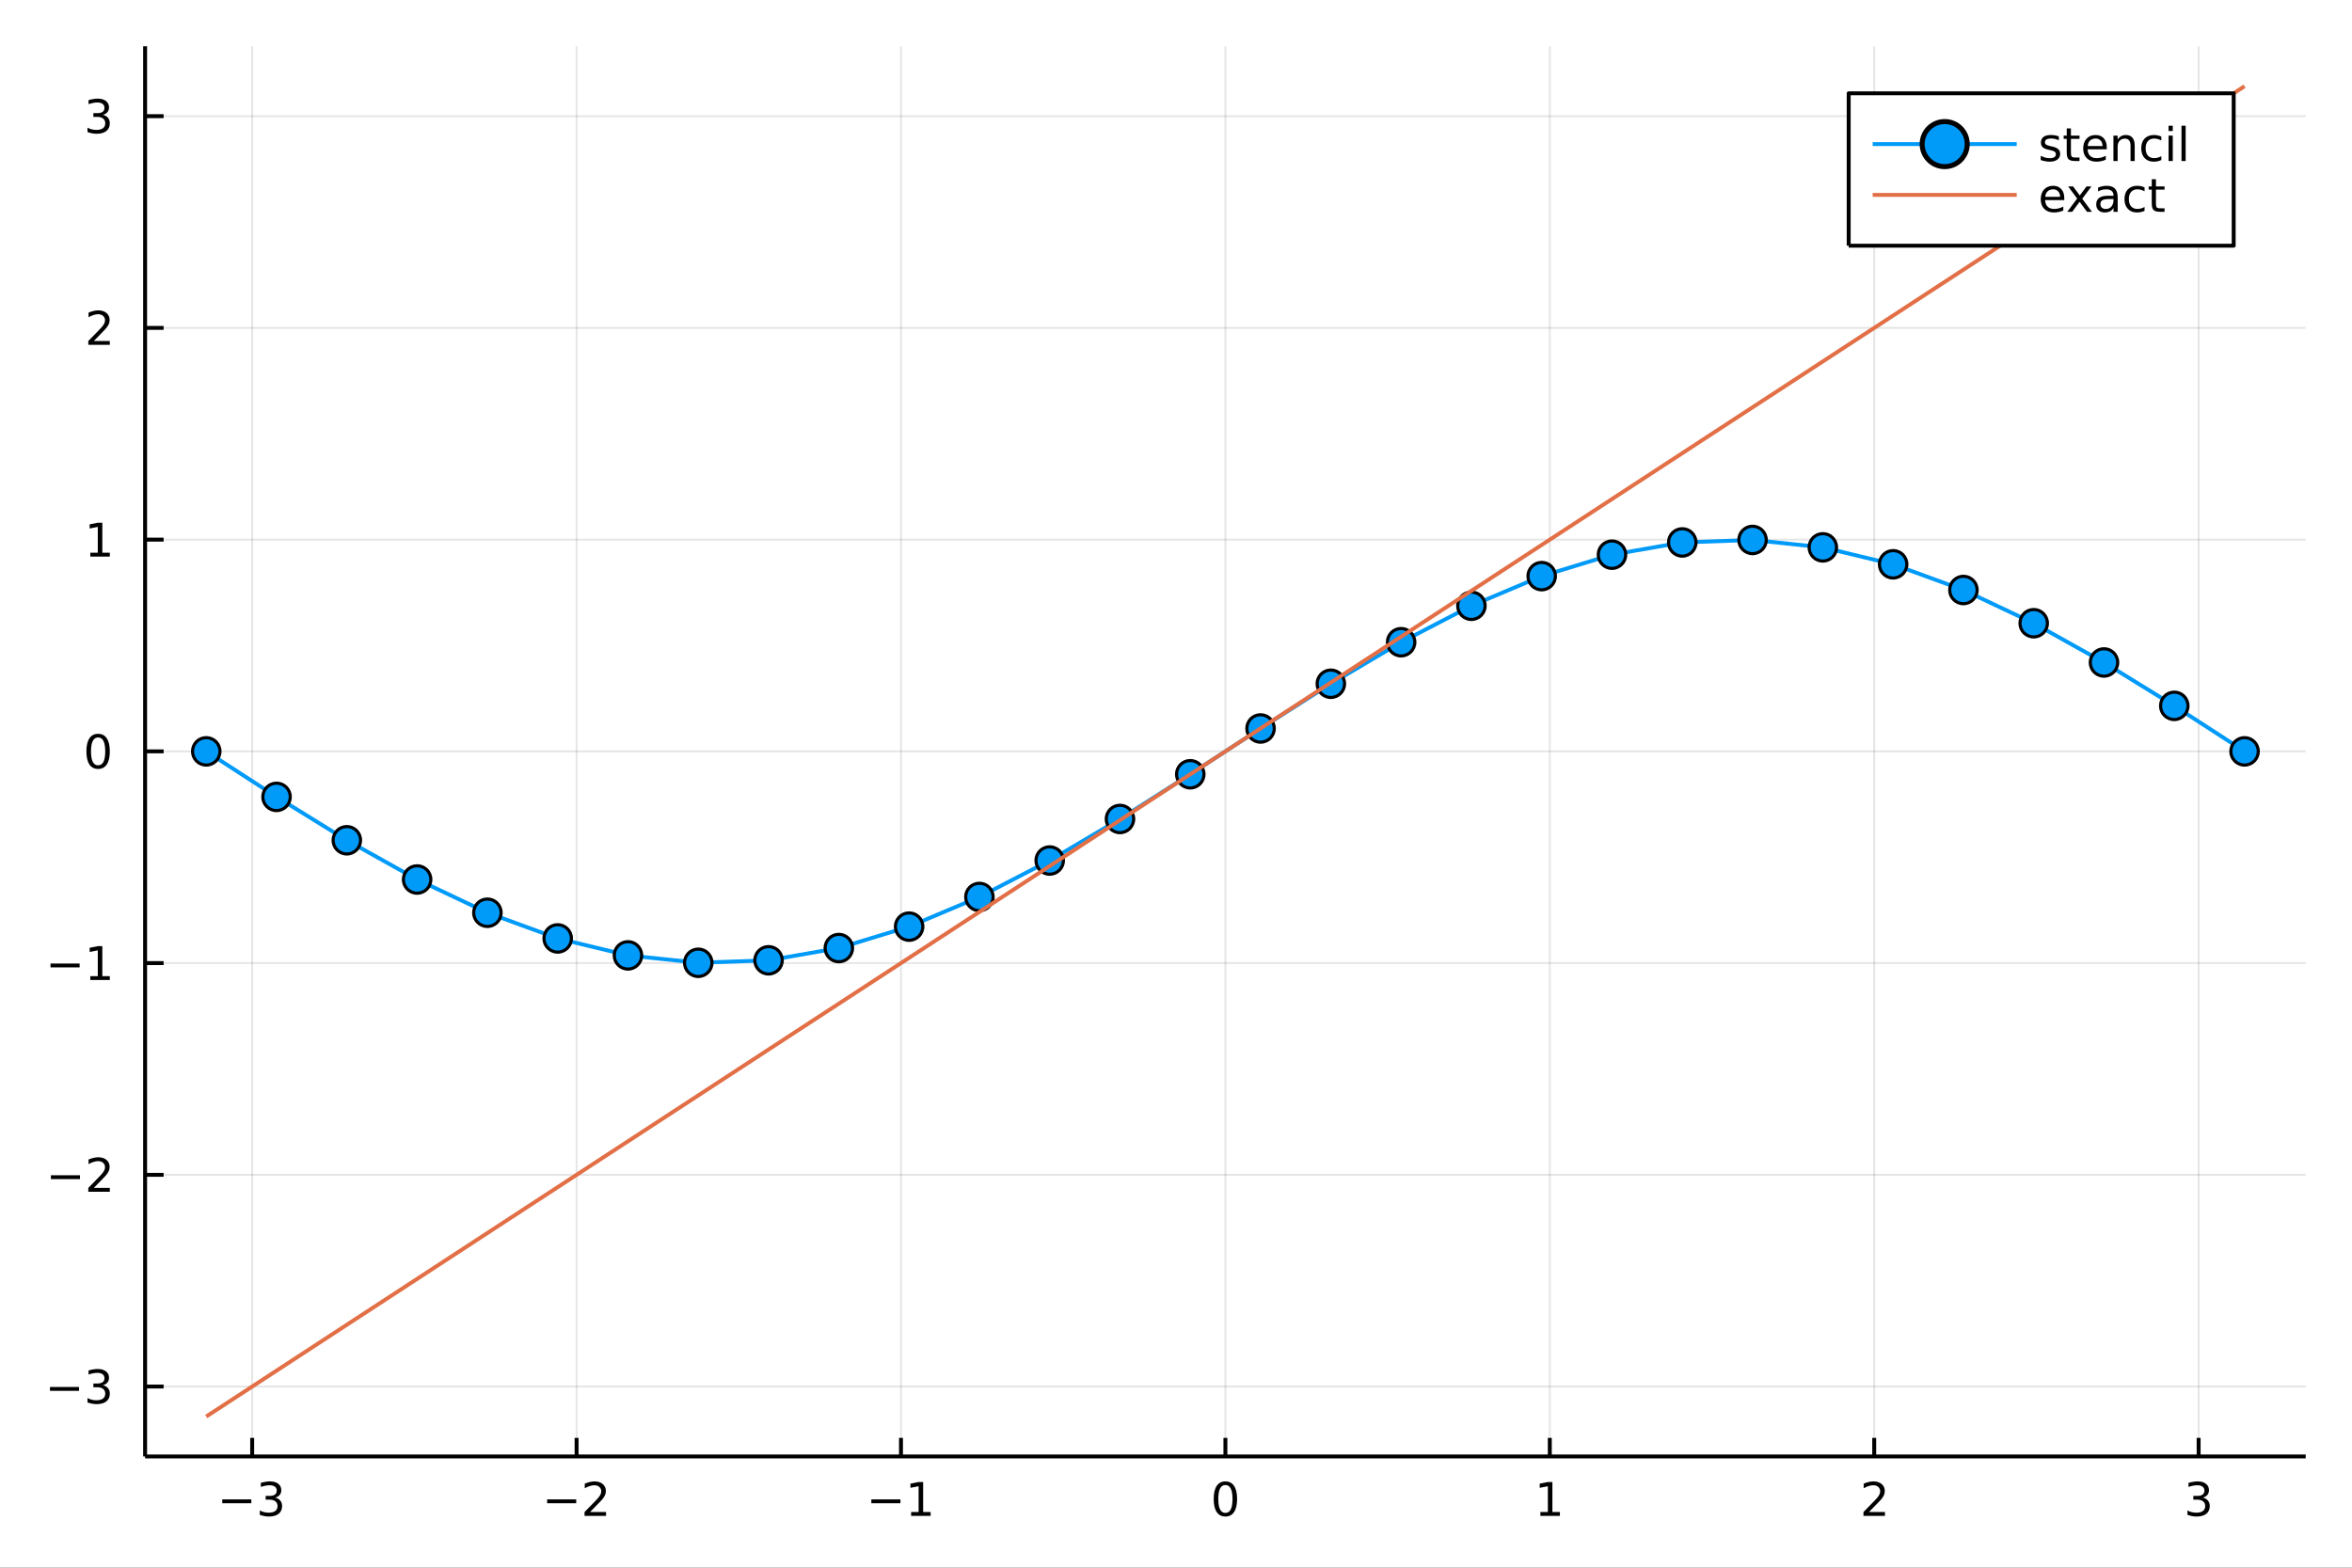 <?xml version="1.0" encoding="utf-8"?>
<svg xmlns="http://www.w3.org/2000/svg" xmlns:xlink="http://www.w3.org/1999/xlink" width="600" height="400" viewBox="0 0 2400 1600">
<rect x="0" y="0" width="2400" height="1600" fill="#333333" stroke="none"/>
<defs>
  <clipPath id="clip500">
    <rect x="0" y="0" width="2400" height="1600"/>
  </clipPath>
</defs>
<path clip-path="url(#clip500)" d="
M0 1600 L2400 1600 L2400 0 L0 0  Z
  " fill="#ffffff" fill-rule="evenodd" fill-opacity="1"/>
<defs>
  <clipPath id="clip501">
    <rect x="480" y="0" width="1681" height="1600"/>
  </clipPath>
</defs>
<path clip-path="url(#clip500)" d="
M148.057 1486.45 L2352.76 1486.45 L2352.76 47.244 L148.057 47.244  Z
  " fill="#ffffff" fill-rule="evenodd" fill-opacity="1"/>
<defs>
  <clipPath id="clip502">
    <rect x="148" y="47" width="2206" height="1440"/>
  </clipPath>
</defs>
<polyline clip-path="url(#clip502)" style="stroke:#000000; stroke-linecap:butt; stroke-linejoin:round; stroke-width:2; stroke-opacity:0.1; fill:none" points="
  257.325,1486.45 257.325,47.244 
  "/>
<polyline clip-path="url(#clip502)" style="stroke:#000000; stroke-linecap:butt; stroke-linejoin:round; stroke-width:2; stroke-opacity:0.1; fill:none" points="
  588.352,1486.45 588.352,47.244 
  "/>
<polyline clip-path="url(#clip502)" style="stroke:#000000; stroke-linecap:butt; stroke-linejoin:round; stroke-width:2; stroke-opacity:0.1; fill:none" points="
  919.379,1486.45 919.379,47.244 
  "/>
<polyline clip-path="url(#clip502)" style="stroke:#000000; stroke-linecap:butt; stroke-linejoin:round; stroke-width:2; stroke-opacity:0.1; fill:none" points="
  1250.41,1486.45 1250.41,47.244 
  "/>
<polyline clip-path="url(#clip502)" style="stroke:#000000; stroke-linecap:butt; stroke-linejoin:round; stroke-width:2; stroke-opacity:0.1; fill:none" points="
  1581.43,1486.45 1581.43,47.244 
  "/>
<polyline clip-path="url(#clip502)" style="stroke:#000000; stroke-linecap:butt; stroke-linejoin:round; stroke-width:2; stroke-opacity:0.1; fill:none" points="
  1912.46,1486.45 1912.46,47.244 
  "/>
<polyline clip-path="url(#clip502)" style="stroke:#000000; stroke-linecap:butt; stroke-linejoin:round; stroke-width:2; stroke-opacity:0.1; fill:none" points="
  2243.49,1486.45 2243.49,47.244 
  "/>
<polyline clip-path="url(#clip500)" style="stroke:#000000; stroke-linecap:butt; stroke-linejoin:round; stroke-width:4; stroke-opacity:1; fill:none" points="
  148.057,1486.45 2352.76,1486.45 
  "/>
<polyline clip-path="url(#clip500)" style="stroke:#000000; stroke-linecap:butt; stroke-linejoin:round; stroke-width:4; stroke-opacity:1; fill:none" points="
  257.325,1486.45 257.325,1467.55 
  "/>
<polyline clip-path="url(#clip500)" style="stroke:#000000; stroke-linecap:butt; stroke-linejoin:round; stroke-width:4; stroke-opacity:1; fill:none" points="
  588.352,1486.45 588.352,1467.55 
  "/>
<polyline clip-path="url(#clip500)" style="stroke:#000000; stroke-linecap:butt; stroke-linejoin:round; stroke-width:4; stroke-opacity:1; fill:none" points="
  919.379,1486.45 919.379,1467.55 
  "/>
<polyline clip-path="url(#clip500)" style="stroke:#000000; stroke-linecap:butt; stroke-linejoin:round; stroke-width:4; stroke-opacity:1; fill:none" points="
  1250.41,1486.45 1250.41,1467.55 
  "/>
<polyline clip-path="url(#clip500)" style="stroke:#000000; stroke-linecap:butt; stroke-linejoin:round; stroke-width:4; stroke-opacity:1; fill:none" points="
  1581.43,1486.45 1581.43,1467.55 
  "/>
<polyline clip-path="url(#clip500)" style="stroke:#000000; stroke-linecap:butt; stroke-linejoin:round; stroke-width:4; stroke-opacity:1; fill:none" points="
  1912.46,1486.45 1912.46,1467.55 
  "/>
<polyline clip-path="url(#clip500)" style="stroke:#000000; stroke-linecap:butt; stroke-linejoin:round; stroke-width:4; stroke-opacity:1; fill:none" points="
  2243.49,1486.45 2243.49,1467.55 
  "/>
<path clip-path="url(#clip500)" d="M226.793 1530.29 L256.468 1530.29 L256.468 1534.23 L226.793 1534.23 L226.793 1530.29 Z" fill="#000000" fill-rule="evenodd" fill-opacity="1" /><path clip-path="url(#clip500)" d="M280.727 1528.49 Q284.084 1529.2 285.959 1531.47 Q287.857 1533.74 287.857 1537.07 Q287.857 1542.19 284.339 1544.99 Q280.82 1547.79 274.339 1547.79 Q272.163 1547.79 269.848 1547.35 Q267.556 1546.93 265.103 1546.08 L265.103 1541.56 Q267.047 1542.7 269.362 1543.28 Q271.677 1543.86 274.2 1543.86 Q278.598 1543.86 280.889 1542.12 Q283.204 1540.38 283.204 1537.07 Q283.204 1534.02 281.052 1532.31 Q278.922 1530.57 275.102 1530.57 L271.075 1530.57 L271.075 1526.73 L275.288 1526.73 Q278.737 1526.73 280.565 1525.36 Q282.394 1523.97 282.394 1521.38 Q282.394 1518.72 280.496 1517.31 Q278.621 1515.87 275.102 1515.87 Q273.181 1515.87 270.982 1516.29 Q268.783 1516.7 266.144 1517.58 L266.144 1513.42 Q268.806 1512.68 271.121 1512.31 Q273.459 1511.93 275.519 1511.93 Q280.843 1511.93 283.945 1514.37 Q287.047 1516.77 287.047 1520.89 Q287.047 1523.76 285.403 1525.75 Q283.76 1527.72 280.727 1528.49 Z" fill="#000000" fill-rule="evenodd" fill-opacity="1" /><path clip-path="url(#clip500)" d="M558.294 1530.29 L587.97 1530.29 L587.97 1534.23 L558.294 1534.23 L558.294 1530.29 Z" fill="#000000" fill-rule="evenodd" fill-opacity="1" /><path clip-path="url(#clip500)" d="M602.09 1543.18 L618.41 1543.18 L618.41 1547.12 L596.465 1547.12 L596.465 1543.18 Q599.127 1540.43 603.711 1535.8 Q608.317 1531.15 609.498 1529.81 Q611.743 1527.28 612.623 1525.55 Q613.525 1523.79 613.525 1522.1 Q613.525 1519.34 611.581 1517.61 Q609.66 1515.87 606.558 1515.87 Q604.359 1515.87 601.905 1516.63 Q599.475 1517.4 596.697 1518.95 L596.697 1514.23 Q599.521 1513.09 601.975 1512.51 Q604.428 1511.93 606.465 1511.93 Q611.836 1511.93 615.03 1514.62 Q618.224 1517.31 618.224 1521.8 Q618.224 1523.93 617.414 1525.85 Q616.627 1527.74 614.521 1530.34 Q613.942 1531.01 610.84 1534.23 Q607.738 1537.42 602.09 1543.18 Z" fill="#000000" fill-rule="evenodd" fill-opacity="1" /><path clip-path="url(#clip500)" d="M889.136 1530.29 L918.812 1530.29 L918.812 1534.23 L889.136 1534.23 L889.136 1530.29 Z" fill="#000000" fill-rule="evenodd" fill-opacity="1" /><path clip-path="url(#clip500)" d="M929.715 1543.18 L937.354 1543.18 L937.354 1516.82 L929.043 1518.49 L929.043 1514.23 L937.307 1512.56 L941.983 1512.56 L941.983 1543.18 L949.622 1543.18 L949.622 1547.12 L929.715 1547.12 L929.715 1543.18 Z" fill="#000000" fill-rule="evenodd" fill-opacity="1" /><path clip-path="url(#clip500)" d="M1250.41 1515.64 Q1246.8 1515.64 1244.97 1519.2 Q1243.16 1522.75 1243.16 1529.87 Q1243.16 1536.98 1244.97 1540.55 Q1246.8 1544.09 1250.41 1544.09 Q1254.04 1544.09 1255.85 1540.55 Q1257.67 1536.98 1257.67 1529.87 Q1257.67 1522.75 1255.85 1519.2 Q1254.04 1515.64 1250.41 1515.64 M1250.41 1511.93 Q1256.22 1511.93 1259.27 1516.54 Q1262.35 1521.12 1262.35 1529.87 Q1262.35 1538.6 1259.27 1543.21 Q1256.22 1547.79 1250.41 1547.79 Q1244.6 1547.79 1241.52 1543.21 Q1238.46 1538.6 1238.46 1529.87 Q1238.46 1521.12 1241.52 1516.54 Q1244.6 1511.93 1250.41 1511.93 Z" fill="#000000" fill-rule="evenodd" fill-opacity="1" /><path clip-path="url(#clip500)" d="M1571.82 1543.18 L1579.45 1543.18 L1579.45 1516.82 L1571.14 1518.49 L1571.14 1514.23 L1579.41 1512.56 L1584.08 1512.56 L1584.08 1543.18 L1591.72 1543.18 L1591.72 1547.12 L1571.82 1547.12 L1571.82 1543.18 Z" fill="#000000" fill-rule="evenodd" fill-opacity="1" /><path clip-path="url(#clip500)" d="M1907.11 1543.18 L1923.43 1543.18 L1923.43 1547.12 L1901.49 1547.12 L1901.49 1543.18 Q1904.15 1540.43 1908.73 1535.8 Q1913.34 1531.15 1914.52 1529.81 Q1916.77 1527.28 1917.65 1525.55 Q1918.55 1523.79 1918.55 1522.1 Q1918.55 1519.34 1916.6 1517.61 Q1914.68 1515.87 1911.58 1515.87 Q1909.38 1515.87 1906.93 1516.63 Q1904.5 1517.4 1901.72 1518.95 L1901.72 1514.23 Q1904.54 1513.09 1907 1512.51 Q1909.45 1511.93 1911.49 1511.93 Q1916.86 1511.93 1920.05 1514.62 Q1923.25 1517.31 1923.25 1521.8 Q1923.25 1523.93 1922.44 1525.85 Q1921.65 1527.74 1919.54 1530.34 Q1918.97 1531.01 1915.86 1534.23 Q1912.76 1537.42 1907.11 1543.18 Z" fill="#000000" fill-rule="evenodd" fill-opacity="1" /><path clip-path="url(#clip500)" d="M2247.74 1528.49 Q2251.09 1529.2 2252.97 1531.47 Q2254.86 1533.74 2254.86 1537.07 Q2254.86 1542.19 2251.35 1544.99 Q2247.83 1547.79 2241.35 1547.79 Q2239.17 1547.79 2236.86 1547.35 Q2234.56 1546.93 2232.11 1546.08 L2232.11 1541.56 Q2234.05 1542.7 2236.37 1543.28 Q2238.68 1543.86 2241.21 1543.86 Q2245.61 1543.86 2247.9 1542.12 Q2250.21 1540.38 2250.21 1537.07 Q2250.21 1534.02 2248.06 1532.31 Q2245.93 1530.57 2242.11 1530.57 L2238.08 1530.57 L2238.08 1526.73 L2242.3 1526.73 Q2245.74 1526.73 2247.57 1525.36 Q2249.4 1523.97 2249.4 1521.38 Q2249.4 1518.72 2247.5 1517.31 Q2245.63 1515.87 2242.11 1515.87 Q2240.19 1515.87 2237.99 1516.29 Q2235.79 1516.7 2233.15 1517.58 L2233.15 1513.42 Q2235.81 1512.68 2238.13 1512.31 Q2240.47 1511.93 2242.53 1511.93 Q2247.85 1511.93 2250.95 1514.37 Q2254.05 1516.77 2254.05 1520.89 Q2254.05 1523.76 2252.41 1525.75 Q2250.77 1527.72 2247.74 1528.49 Z" fill="#000000" fill-rule="evenodd" fill-opacity="1" /><polyline clip-path="url(#clip502)" style="stroke:#000000; stroke-linecap:butt; stroke-linejoin:round; stroke-width:2; stroke-opacity:0.1; fill:none" points="
  148.057,1415.12 2352.76,1415.12 
  "/>
<polyline clip-path="url(#clip502)" style="stroke:#000000; stroke-linecap:butt; stroke-linejoin:round; stroke-width:2; stroke-opacity:0.1; fill:none" points="
  148.057,1199.03 2352.76,1199.03 
  "/>
<polyline clip-path="url(#clip502)" style="stroke:#000000; stroke-linecap:butt; stroke-linejoin:round; stroke-width:2; stroke-opacity:0.1; fill:none" points="
  148.057,982.937 2352.76,982.937 
  "/>
<polyline clip-path="url(#clip502)" style="stroke:#000000; stroke-linecap:butt; stroke-linejoin:round; stroke-width:2; stroke-opacity:0.1; fill:none" points="
  148.057,766.846 2352.76,766.846 
  "/>
<polyline clip-path="url(#clip502)" style="stroke:#000000; stroke-linecap:butt; stroke-linejoin:round; stroke-width:2; stroke-opacity:0.1; fill:none" points="
  148.057,550.755 2352.76,550.755 
  "/>
<polyline clip-path="url(#clip502)" style="stroke:#000000; stroke-linecap:butt; stroke-linejoin:round; stroke-width:2; stroke-opacity:0.1; fill:none" points="
  148.057,334.664 2352.76,334.664 
  "/>
<polyline clip-path="url(#clip502)" style="stroke:#000000; stroke-linecap:butt; stroke-linejoin:round; stroke-width:2; stroke-opacity:0.1; fill:none" points="
  148.057,118.573 2352.76,118.573 
  "/>
<polyline clip-path="url(#clip500)" style="stroke:#000000; stroke-linecap:butt; stroke-linejoin:round; stroke-width:4; stroke-opacity:1; fill:none" points="
  148.057,1486.45 148.057,47.244 
  "/>
<polyline clip-path="url(#clip500)" style="stroke:#000000; stroke-linecap:butt; stroke-linejoin:round; stroke-width:4; stroke-opacity:1; fill:none" points="
  148.057,1415.12 166.954,1415.12 
  "/>
<polyline clip-path="url(#clip500)" style="stroke:#000000; stroke-linecap:butt; stroke-linejoin:round; stroke-width:4; stroke-opacity:1; fill:none" points="
  148.057,1199.03 166.954,1199.03 
  "/>
<polyline clip-path="url(#clip500)" style="stroke:#000000; stroke-linecap:butt; stroke-linejoin:round; stroke-width:4; stroke-opacity:1; fill:none" points="
  148.057,982.937 166.954,982.937 
  "/>
<polyline clip-path="url(#clip500)" style="stroke:#000000; stroke-linecap:butt; stroke-linejoin:round; stroke-width:4; stroke-opacity:1; fill:none" points="
  148.057,766.846 166.954,766.846 
  "/>
<polyline clip-path="url(#clip500)" style="stroke:#000000; stroke-linecap:butt; stroke-linejoin:round; stroke-width:4; stroke-opacity:1; fill:none" points="
  148.057,550.755 166.954,550.755 
  "/>
<polyline clip-path="url(#clip500)" style="stroke:#000000; stroke-linecap:butt; stroke-linejoin:round; stroke-width:4; stroke-opacity:1; fill:none" points="
  148.057,334.664 166.954,334.664 
  "/>
<polyline clip-path="url(#clip500)" style="stroke:#000000; stroke-linecap:butt; stroke-linejoin:round; stroke-width:4; stroke-opacity:1; fill:none" points="
  148.057,118.573 166.954,118.573 
  "/>
<path clip-path="url(#clip500)" d="M50.992 1415.57 L80.668 1415.57 L80.668 1419.51 L50.992 1419.51 L50.992 1415.57 Z" fill="#000000" fill-rule="evenodd" fill-opacity="1" /><path clip-path="url(#clip500)" d="M104.927 1413.76 Q108.283 1414.48 110.158 1416.75 Q112.057 1419.02 112.057 1422.35 Q112.057 1427.47 108.538 1430.27 Q105.02 1433.07 98.538 1433.07 Q96.362 1433.07 94.047 1432.63 Q91.756 1432.21 89.302 1431.36 L89.302 1426.84 Q91.246 1427.98 93.561 1428.56 Q95.876 1429.13 98.399 1429.13 Q102.797 1429.13 105.089 1427.4 Q107.404 1425.66 107.404 1422.35 Q107.404 1419.3 105.251 1417.58 Q103.121 1415.85 99.302 1415.85 L95.274 1415.85 L95.274 1412.01 L99.487 1412.01 Q102.936 1412.01 104.765 1410.64 Q106.594 1409.25 106.594 1406.66 Q106.594 1404 104.696 1402.58 Q102.821 1401.15 99.302 1401.15 Q97.381 1401.15 95.182 1401.57 Q92.983 1401.98 90.344 1402.86 L90.344 1398.7 Q93.006 1397.95 95.321 1397.58 Q97.659 1397.21 99.719 1397.21 Q105.043 1397.21 108.145 1399.64 Q111.246 1402.05 111.246 1406.17 Q111.246 1409.04 109.603 1411.03 Q107.959 1413 104.927 1413.76 Z" fill="#000000" fill-rule="evenodd" fill-opacity="1" /><path clip-path="url(#clip500)" d="M51.941 1199.48 L81.617 1199.48 L81.617 1203.41 L51.941 1203.41 L51.941 1199.48 Z" fill="#000000" fill-rule="evenodd" fill-opacity="1" /><path clip-path="url(#clip500)" d="M95.737 1212.37 L112.057 1212.37 L112.057 1216.31 L90.112 1216.31 L90.112 1212.37 Q92.774 1209.62 97.358 1204.99 Q101.964 1200.34 103.145 1198.99 Q105.39 1196.47 106.27 1194.73 Q107.172 1192.97 107.172 1191.28 Q107.172 1188.53 105.228 1186.79 Q103.307 1185.06 100.205 1185.06 Q98.006 1185.06 95.552 1185.82 Q93.121 1186.59 90.344 1188.14 L90.344 1183.41 Q93.168 1182.28 95.621 1181.7 Q98.075 1181.12 100.112 1181.12 Q105.483 1181.12 108.677 1183.81 Q111.871 1186.49 111.871 1190.98 Q111.871 1193.11 111.061 1195.03 Q110.274 1196.93 108.168 1199.53 Q107.589 1200.2 104.487 1203.41 Q101.385 1206.61 95.737 1212.37 Z" fill="#000000" fill-rule="evenodd" fill-opacity="1" /><path clip-path="url(#clip500)" d="M51.571 983.388 L81.247 983.388 L81.247 987.323 L51.571 987.323 L51.571 983.388 Z" fill="#000000" fill-rule="evenodd" fill-opacity="1" /><path clip-path="url(#clip500)" d="M92.149 996.282 L99.788 996.282 L99.788 969.916 L91.478 971.583 L91.478 967.324 L99.742 965.657 L104.418 965.657 L104.418 996.282 L112.057 996.282 L112.057 1000.22 L92.149 1000.22 L92.149 996.282 Z" fill="#000000" fill-rule="evenodd" fill-opacity="1" /><path clip-path="url(#clip500)" d="M100.112 752.645 Q96.501 752.645 94.672 756.209 Q92.867 759.751 92.867 766.881 Q92.867 773.987 94.672 777.552 Q96.501 781.094 100.112 781.094 Q103.746 781.094 105.552 777.552 Q107.381 773.987 107.381 766.881 Q107.381 759.751 105.552 756.209 Q103.746 752.645 100.112 752.645 M100.112 748.941 Q105.922 748.941 108.978 753.547 Q112.057 758.131 112.057 766.881 Q112.057 775.608 108.978 780.214 Q105.922 784.797 100.112 784.797 Q94.302 784.797 91.223 780.214 Q88.168 775.608 88.168 766.881 Q88.168 758.131 91.223 753.547 Q94.302 748.941 100.112 748.941 Z" fill="#000000" fill-rule="evenodd" fill-opacity="1" /><path clip-path="url(#clip500)" d="M92.149 564.1 L99.788 564.1 L99.788 537.734 L91.478 539.401 L91.478 535.142 L99.742 533.475 L104.418 533.475 L104.418 564.1 L112.057 564.1 L112.057 568.035 L92.149 568.035 L92.149 564.1 Z" fill="#000000" fill-rule="evenodd" fill-opacity="1" /><path clip-path="url(#clip500)" d="M95.737 348.009 L112.057 348.009 L112.057 351.944 L90.112 351.944 L90.112 348.009 Q92.774 345.254 97.358 340.625 Q101.964 335.972 103.145 334.629 Q105.39 332.106 106.27 330.37 Q107.172 328.611 107.172 326.921 Q107.172 324.166 105.228 322.43 Q103.307 320.694 100.205 320.694 Q98.006 320.694 95.552 321.458 Q93.121 322.222 90.344 323.773 L90.344 319.051 Q93.168 317.917 95.621 317.338 Q98.075 316.759 100.112 316.759 Q105.483 316.759 108.677 319.444 Q111.871 322.129 111.871 326.62 Q111.871 328.75 111.061 330.671 Q110.274 332.569 108.168 335.162 Q107.589 335.833 104.487 339.051 Q101.385 342.245 95.737 348.009 Z" fill="#000000" fill-rule="evenodd" fill-opacity="1" /><path clip-path="url(#clip500)" d="M104.927 117.219 Q108.283 117.937 110.158 120.205 Q112.057 122.474 112.057 125.807 Q112.057 130.923 108.538 133.724 Q105.02 136.524 98.538 136.524 Q96.362 136.524 94.047 136.085 Q91.756 135.668 89.302 134.812 L89.302 130.298 Q91.246 131.432 93.561 132.011 Q95.876 132.589 98.399 132.589 Q102.797 132.589 105.089 130.853 Q107.404 129.117 107.404 125.807 Q107.404 122.751 105.251 121.038 Q103.121 119.302 99.302 119.302 L95.274 119.302 L95.274 115.46 L99.487 115.46 Q102.936 115.46 104.765 114.094 Q106.594 112.705 106.594 110.113 Q106.594 107.451 104.696 106.039 Q102.821 104.603 99.302 104.603 Q97.381 104.603 95.182 105.02 Q92.983 105.437 90.344 106.316 L90.344 102.15 Q93.006 101.409 95.321 101.039 Q97.659 100.668 99.719 100.668 Q105.043 100.668 108.145 103.099 Q111.246 105.506 111.246 109.626 Q111.246 112.497 109.603 114.488 Q107.959 116.455 104.927 117.219 Z" fill="#000000" fill-rule="evenodd" fill-opacity="1" /><polyline clip-path="url(#clip502)" style="stroke:#009af9; stroke-linecap:butt; stroke-linejoin:round; stroke-width:4; stroke-opacity:1; fill:none" points="
  210.454,766.846 282.175,813.299 353.895,857.58 425.616,897.619 497.337,931.542 569.058,957.765 640.779,975.06 712.5,982.62 784.221,980.09 855.942,967.589 
  927.662,945.702 999.383,915.452 1071.1,878.253 1142.82,835.844 1214.55,790.21 1286.27,743.482 1357.99,697.848 1429.71,655.439 1501.43,618.24 1573.15,587.99 
  1644.87,566.103 1716.59,553.602 1788.31,551.072 1860.03,558.632 1931.75,575.927 2003.48,602.15 2075.2,636.073 2146.92,676.112 2218.64,720.393 2290.36,766.846 
  
  "/>
<circle clip-path="url(#clip502)" cx="210.454" cy="766.846" r="14" fill="#009af9" fill-rule="evenodd" fill-opacity="1" stroke="#000000" stroke-opacity="1" stroke-width="3.2"/>
<circle clip-path="url(#clip502)" cx="282.175" cy="813.299" r="14" fill="#009af9" fill-rule="evenodd" fill-opacity="1" stroke="#000000" stroke-opacity="1" stroke-width="3.2"/>
<circle clip-path="url(#clip502)" cx="353.895" cy="857.58" r="14" fill="#009af9" fill-rule="evenodd" fill-opacity="1" stroke="#000000" stroke-opacity="1" stroke-width="3.2"/>
<circle clip-path="url(#clip502)" cx="425.616" cy="897.619" r="14" fill="#009af9" fill-rule="evenodd" fill-opacity="1" stroke="#000000" stroke-opacity="1" stroke-width="3.2"/>
<circle clip-path="url(#clip502)" cx="497.337" cy="931.542" r="14" fill="#009af9" fill-rule="evenodd" fill-opacity="1" stroke="#000000" stroke-opacity="1" stroke-width="3.2"/>
<circle clip-path="url(#clip502)" cx="569.058" cy="957.765" r="14" fill="#009af9" fill-rule="evenodd" fill-opacity="1" stroke="#000000" stroke-opacity="1" stroke-width="3.2"/>
<circle clip-path="url(#clip502)" cx="640.779" cy="975.06" r="14" fill="#009af9" fill-rule="evenodd" fill-opacity="1" stroke="#000000" stroke-opacity="1" stroke-width="3.2"/>
<circle clip-path="url(#clip502)" cx="712.5" cy="982.62" r="14" fill="#009af9" fill-rule="evenodd" fill-opacity="1" stroke="#000000" stroke-opacity="1" stroke-width="3.2"/>
<circle clip-path="url(#clip502)" cx="784.221" cy="980.09" r="14" fill="#009af9" fill-rule="evenodd" fill-opacity="1" stroke="#000000" stroke-opacity="1" stroke-width="3.2"/>
<circle clip-path="url(#clip502)" cx="855.942" cy="967.589" r="14" fill="#009af9" fill-rule="evenodd" fill-opacity="1" stroke="#000000" stroke-opacity="1" stroke-width="3.2"/>
<circle clip-path="url(#clip502)" cx="927.662" cy="945.702" r="14" fill="#009af9" fill-rule="evenodd" fill-opacity="1" stroke="#000000" stroke-opacity="1" stroke-width="3.2"/>
<circle clip-path="url(#clip502)" cx="999.383" cy="915.452" r="14" fill="#009af9" fill-rule="evenodd" fill-opacity="1" stroke="#000000" stroke-opacity="1" stroke-width="3.2"/>
<circle clip-path="url(#clip502)" cx="1071.1" cy="878.253" r="14" fill="#009af9" fill-rule="evenodd" fill-opacity="1" stroke="#000000" stroke-opacity="1" stroke-width="3.2"/>
<circle clip-path="url(#clip502)" cx="1142.82" cy="835.844" r="14" fill="#009af9" fill-rule="evenodd" fill-opacity="1" stroke="#000000" stroke-opacity="1" stroke-width="3.2"/>
<circle clip-path="url(#clip502)" cx="1214.55" cy="790.21" r="14" fill="#009af9" fill-rule="evenodd" fill-opacity="1" stroke="#000000" stroke-opacity="1" stroke-width="3.2"/>
<circle clip-path="url(#clip502)" cx="1286.27" cy="743.482" r="14" fill="#009af9" fill-rule="evenodd" fill-opacity="1" stroke="#000000" stroke-opacity="1" stroke-width="3.2"/>
<circle clip-path="url(#clip502)" cx="1357.99" cy="697.848" r="14" fill="#009af9" fill-rule="evenodd" fill-opacity="1" stroke="#000000" stroke-opacity="1" stroke-width="3.2"/>
<circle clip-path="url(#clip502)" cx="1429.71" cy="655.439" r="14" fill="#009af9" fill-rule="evenodd" fill-opacity="1" stroke="#000000" stroke-opacity="1" stroke-width="3.2"/>
<circle clip-path="url(#clip502)" cx="1501.43" cy="618.24" r="14" fill="#009af9" fill-rule="evenodd" fill-opacity="1" stroke="#000000" stroke-opacity="1" stroke-width="3.2"/>
<circle clip-path="url(#clip502)" cx="1573.15" cy="587.99" r="14" fill="#009af9" fill-rule="evenodd" fill-opacity="1" stroke="#000000" stroke-opacity="1" stroke-width="3.2"/>
<circle clip-path="url(#clip502)" cx="1644.87" cy="566.103" r="14" fill="#009af9" fill-rule="evenodd" fill-opacity="1" stroke="#000000" stroke-opacity="1" stroke-width="3.2"/>
<circle clip-path="url(#clip502)" cx="1716.59" cy="553.602" r="14" fill="#009af9" fill-rule="evenodd" fill-opacity="1" stroke="#000000" stroke-opacity="1" stroke-width="3.2"/>
<circle clip-path="url(#clip502)" cx="1788.31" cy="551.072" r="14" fill="#009af9" fill-rule="evenodd" fill-opacity="1" stroke="#000000" stroke-opacity="1" stroke-width="3.2"/>
<circle clip-path="url(#clip502)" cx="1860.03" cy="558.632" r="14" fill="#009af9" fill-rule="evenodd" fill-opacity="1" stroke="#000000" stroke-opacity="1" stroke-width="3.2"/>
<circle clip-path="url(#clip502)" cx="1931.75" cy="575.927" r="14" fill="#009af9" fill-rule="evenodd" fill-opacity="1" stroke="#000000" stroke-opacity="1" stroke-width="3.2"/>
<circle clip-path="url(#clip502)" cx="2003.48" cy="602.15" r="14" fill="#009af9" fill-rule="evenodd" fill-opacity="1" stroke="#000000" stroke-opacity="1" stroke-width="3.2"/>
<circle clip-path="url(#clip502)" cx="2075.2" cy="636.073" r="14" fill="#009af9" fill-rule="evenodd" fill-opacity="1" stroke="#000000" stroke-opacity="1" stroke-width="3.2"/>
<circle clip-path="url(#clip502)" cx="2146.92" cy="676.112" r="14" fill="#009af9" fill-rule="evenodd" fill-opacity="1" stroke="#000000" stroke-opacity="1" stroke-width="3.2"/>
<circle clip-path="url(#clip502)" cx="2218.64" cy="720.393" r="14" fill="#009af9" fill-rule="evenodd" fill-opacity="1" stroke="#000000" stroke-opacity="1" stroke-width="3.2"/>
<circle clip-path="url(#clip502)" cx="2290.36" cy="766.846" r="14" fill="#009af9" fill-rule="evenodd" fill-opacity="1" stroke="#000000" stroke-opacity="1" stroke-width="3.2"/>
<polyline clip-path="url(#clip502)" style="stroke:#e26f46; stroke-linecap:butt; stroke-linejoin:round; stroke-width:4; stroke-opacity:1; fill:none" points="
  210.454,1445.72 230.766,1432.46 418.579,1309.85 531.447,1236.17 626.876,1173.88 730.538,1106.21 826.105,1043.82 928.564,976.941 1047.27,899.45 1152.77,830.585 
  1245.27,770.196 1346.13,704.357 1447.59,638.126 1559.77,564.899 1666.5,495.226 1777.47,422.781 1870.89,361.799 1984.95,287.346 2092.16,217.358 2263.92,105.232 
  2290.36,87.976 
  "/>
<path clip-path="url(#clip500)" d="
M1886.41 250.738 L2279.27 250.738 L2279.27 95.218 L1886.41 95.218  Z
  " fill="#ffffff" fill-rule="evenodd" fill-opacity="1"/>
<polyline clip-path="url(#clip500)" style="stroke:#000000; stroke-linecap:butt; stroke-linejoin:round; stroke-width:4; stroke-opacity:1; fill:none" points="
  1886.41,250.738 2279.27,250.738 2279.27,95.218 1886.41,95.218 1886.41,250.738 
  "/>
<polyline clip-path="url(#clip500)" style="stroke:#009af9; stroke-linecap:butt; stroke-linejoin:round; stroke-width:4; stroke-opacity:1; fill:none" points="
  1910.9,147.058 2057.88,147.058 
  "/>
<circle clip-path="url(#clip500)" cx="1984.39" cy="147.058" r="23" fill="#009af9" fill-rule="evenodd" fill-opacity="1" stroke="#000000" stroke-opacity="1" stroke-width="5.12"/>
<path clip-path="url(#clip500)" d="M2100.81 139.176 L2100.81 143.203 Q2099 142.277 2097.06 141.815 Q2095.11 141.352 2093.03 141.352 Q2089.86 141.352 2088.26 142.324 Q2086.69 143.296 2086.69 145.24 Q2086.69 146.722 2087.82 147.578 Q2088.95 148.412 2092.38 149.176 L2093.84 149.5 Q2098.38 150.472 2100.27 152.254 Q2102.19 154.014 2102.19 157.185 Q2102.19 160.796 2099.32 162.902 Q2096.48 165.009 2091.48 165.009 Q2089.39 165.009 2087.13 164.592 Q2084.88 164.199 2082.38 163.388 L2082.38 158.99 Q2084.74 160.217 2087.03 160.842 Q2089.32 161.444 2091.57 161.444 Q2094.58 161.444 2096.2 160.426 Q2097.82 159.384 2097.82 157.509 Q2097.82 155.773 2096.64 154.847 Q2095.48 153.921 2091.52 153.064 L2090.04 152.717 Q2086.08 151.884 2084.32 150.171 Q2082.57 148.435 2082.57 145.426 Q2082.57 141.768 2085.16 139.778 Q2087.75 137.787 2092.52 137.787 Q2094.88 137.787 2096.96 138.134 Q2099.05 138.481 2100.81 139.176 Z" fill="#000000" fill-rule="evenodd" fill-opacity="1" /><path clip-path="url(#clip500)" d="M2113.19 131.051 L2113.19 138.412 L2121.96 138.412 L2121.96 141.722 L2113.19 141.722 L2113.19 155.796 Q2113.19 158.967 2114.05 159.87 Q2114.93 160.773 2117.59 160.773 L2121.96 160.773 L2121.96 164.338 L2117.59 164.338 Q2112.66 164.338 2110.78 162.509 Q2108.91 160.657 2108.91 155.796 L2108.91 141.722 L2105.78 141.722 L2105.78 138.412 L2108.91 138.412 L2108.91 131.051 L2113.19 131.051 Z" fill="#000000" fill-rule="evenodd" fill-opacity="1" /><path clip-path="url(#clip500)" d="M2149.74 150.31 L2149.74 152.393 L2130.16 152.393 Q2130.44 156.791 2132.8 159.106 Q2135.18 161.398 2139.42 161.398 Q2141.87 161.398 2144.16 160.796 Q2146.48 160.194 2148.75 158.99 L2148.75 163.018 Q2146.45 163.99 2144.05 164.5 Q2141.64 165.009 2139.16 165.009 Q2132.96 165.009 2129.32 161.398 Q2125.71 157.787 2125.71 151.629 Q2125.71 145.264 2129.14 141.537 Q2132.59 137.787 2138.42 137.787 Q2143.65 137.787 2146.69 141.166 Q2149.74 144.523 2149.74 150.31 M2145.48 149.06 Q2145.44 145.565 2143.51 143.481 Q2141.62 141.398 2138.47 141.398 Q2134.9 141.398 2132.75 143.412 Q2130.62 145.426 2130.3 149.083 L2145.48 149.06 Z" fill="#000000" fill-rule="evenodd" fill-opacity="1" /><path clip-path="url(#clip500)" d="M2178.28 148.689 L2178.28 164.338 L2174.02 164.338 L2174.02 148.828 Q2174.02 145.148 2172.59 143.319 Q2171.15 141.49 2168.28 141.49 Q2164.83 141.49 2162.84 143.69 Q2160.85 145.889 2160.85 149.685 L2160.85 164.338 L2156.57 164.338 L2156.57 138.412 L2160.85 138.412 L2160.85 142.44 Q2162.38 140.102 2164.44 138.944 Q2166.52 137.787 2169.23 137.787 Q2173.7 137.787 2175.99 140.565 Q2178.28 143.319 2178.28 148.689 Z" fill="#000000" fill-rule="evenodd" fill-opacity="1" /><path clip-path="url(#clip500)" d="M2205.43 139.407 L2205.43 143.389 Q2203.63 142.393 2201.8 141.907 Q2199.99 141.398 2198.14 141.398 Q2194 141.398 2191.71 144.037 Q2189.42 146.652 2189.42 151.398 Q2189.42 156.143 2191.71 158.782 Q2194 161.398 2198.14 161.398 Q2199.99 161.398 2201.8 160.912 Q2203.63 160.402 2205.43 159.407 L2205.43 163.342 Q2203.65 164.176 2201.73 164.592 Q2199.83 165.009 2197.68 165.009 Q2191.82 165.009 2188.37 161.328 Q2184.93 157.648 2184.93 151.398 Q2184.93 145.055 2188.4 141.421 Q2191.89 137.787 2197.96 137.787 Q2199.93 137.787 2201.8 138.203 Q2203.68 138.597 2205.43 139.407 Z" fill="#000000" fill-rule="evenodd" fill-opacity="1" /><path clip-path="url(#clip500)" d="M2212.84 138.412 L2217.1 138.412 L2217.1 164.338 L2212.84 164.338 L2212.84 138.412 M2212.84 128.319 L2217.1 128.319 L2217.1 133.713 L2212.84 133.713 L2212.84 128.319 Z" fill="#000000" fill-rule="evenodd" fill-opacity="1" /><path clip-path="url(#clip500)" d="M2226.01 128.319 L2230.27 128.319 L2230.27 164.338 L2226.01 164.338 L2226.01 128.319 Z" fill="#000000" fill-rule="evenodd" fill-opacity="1" /><polyline clip-path="url(#clip500)" style="stroke:#e26f46; stroke-linecap:butt; stroke-linejoin:round; stroke-width:4; stroke-opacity:1; fill:none" points="
  1910.9,198.898 2057.88,198.898 
  "/>
<path clip-path="url(#clip500)" d="M2106.41 202.15 L2106.41 204.233 L2086.82 204.233 Q2087.1 208.631 2089.46 210.946 Q2091.85 213.238 2096.08 213.238 Q2098.54 213.238 2100.83 212.636 Q2103.14 212.034 2105.41 210.83 L2105.41 214.858 Q2103.12 215.83 2100.71 216.34 Q2098.31 216.849 2095.83 216.849 Q2089.63 216.849 2085.99 213.238 Q2082.38 209.627 2082.38 203.469 Q2082.38 197.104 2085.81 193.377 Q2089.25 189.627 2095.09 189.627 Q2100.32 189.627 2103.35 193.006 Q2106.41 196.363 2106.41 202.15 M2102.15 200.9 Q2102.1 197.405 2100.18 195.321 Q2098.28 193.238 2095.13 193.238 Q2091.57 193.238 2089.42 195.252 Q2087.29 197.266 2086.96 200.923 L2102.15 200.9 Z" fill="#000000" fill-rule="evenodd" fill-opacity="1" /><path clip-path="url(#clip500)" d="M2134.12 190.252 L2124.74 202.867 L2134.6 216.178 L2129.58 216.178 L2122.03 205.992 L2114.49 216.178 L2109.46 216.178 L2119.53 202.613 L2110.32 190.252 L2115.34 190.252 L2122.22 199.488 L2129.09 190.252 L2134.12 190.252 Z" fill="#000000" fill-rule="evenodd" fill-opacity="1" /><path clip-path="url(#clip500)" d="M2152.4 203.145 Q2147.24 203.145 2145.25 204.326 Q2143.26 205.506 2143.26 208.354 Q2143.26 210.622 2144.74 211.965 Q2146.25 213.284 2148.81 213.284 Q2152.36 213.284 2154.49 210.784 Q2156.64 208.261 2156.64 204.094 L2156.64 203.145 L2152.4 203.145 M2160.9 201.386 L2160.9 216.178 L2156.64 216.178 L2156.64 212.242 Q2155.18 214.603 2153 215.738 Q2150.83 216.849 2147.68 216.849 Q2143.7 216.849 2141.34 214.627 Q2139 212.381 2139 208.631 Q2139 204.256 2141.92 202.034 Q2144.86 199.812 2150.67 199.812 L2156.64 199.812 L2156.64 199.395 Q2156.64 196.455 2154.69 194.858 Q2152.77 193.238 2149.28 193.238 Q2147.06 193.238 2144.95 193.77 Q2142.84 194.303 2140.9 195.367 L2140.9 191.432 Q2143.24 190.53 2145.44 190.09 Q2147.63 189.627 2149.72 189.627 Q2155.34 189.627 2158.12 192.543 Q2160.9 195.46 2160.9 201.386 Z" fill="#000000" fill-rule="evenodd" fill-opacity="1" /><path clip-path="url(#clip500)" d="M2188.33 191.247 L2188.33 195.229 Q2186.52 194.233 2184.69 193.747 Q2182.89 193.238 2181.04 193.238 Q2176.89 193.238 2174.6 195.877 Q2172.31 198.492 2172.31 203.238 Q2172.31 207.983 2174.6 210.622 Q2176.89 213.238 2181.04 213.238 Q2182.89 213.238 2184.69 212.752 Q2186.52 212.242 2188.33 211.247 L2188.33 215.182 Q2186.55 216.016 2184.62 216.432 Q2182.73 216.849 2180.57 216.849 Q2174.72 216.849 2171.27 213.168 Q2167.82 209.488 2167.82 203.238 Q2167.82 196.895 2171.29 193.261 Q2174.79 189.627 2180.85 189.627 Q2182.82 189.627 2184.69 190.043 Q2186.57 190.437 2188.33 191.247 Z" fill="#000000" fill-rule="evenodd" fill-opacity="1" /><path clip-path="url(#clip500)" d="M2199.95 182.891 L2199.95 190.252 L2208.72 190.252 L2208.72 193.562 L2199.95 193.562 L2199.95 207.636 Q2199.95 210.807 2200.81 211.71 Q2201.68 212.613 2204.35 212.613 L2208.72 212.613 L2208.72 216.178 L2204.35 216.178 Q2199.42 216.178 2197.54 214.349 Q2195.67 212.497 2195.67 207.636 L2195.67 193.562 L2192.54 193.562 L2192.54 190.252 L2195.67 190.252 L2195.67 182.891 L2199.95 182.891 Z" fill="#000000" fill-rule="evenodd" fill-opacity="1" /></svg>
